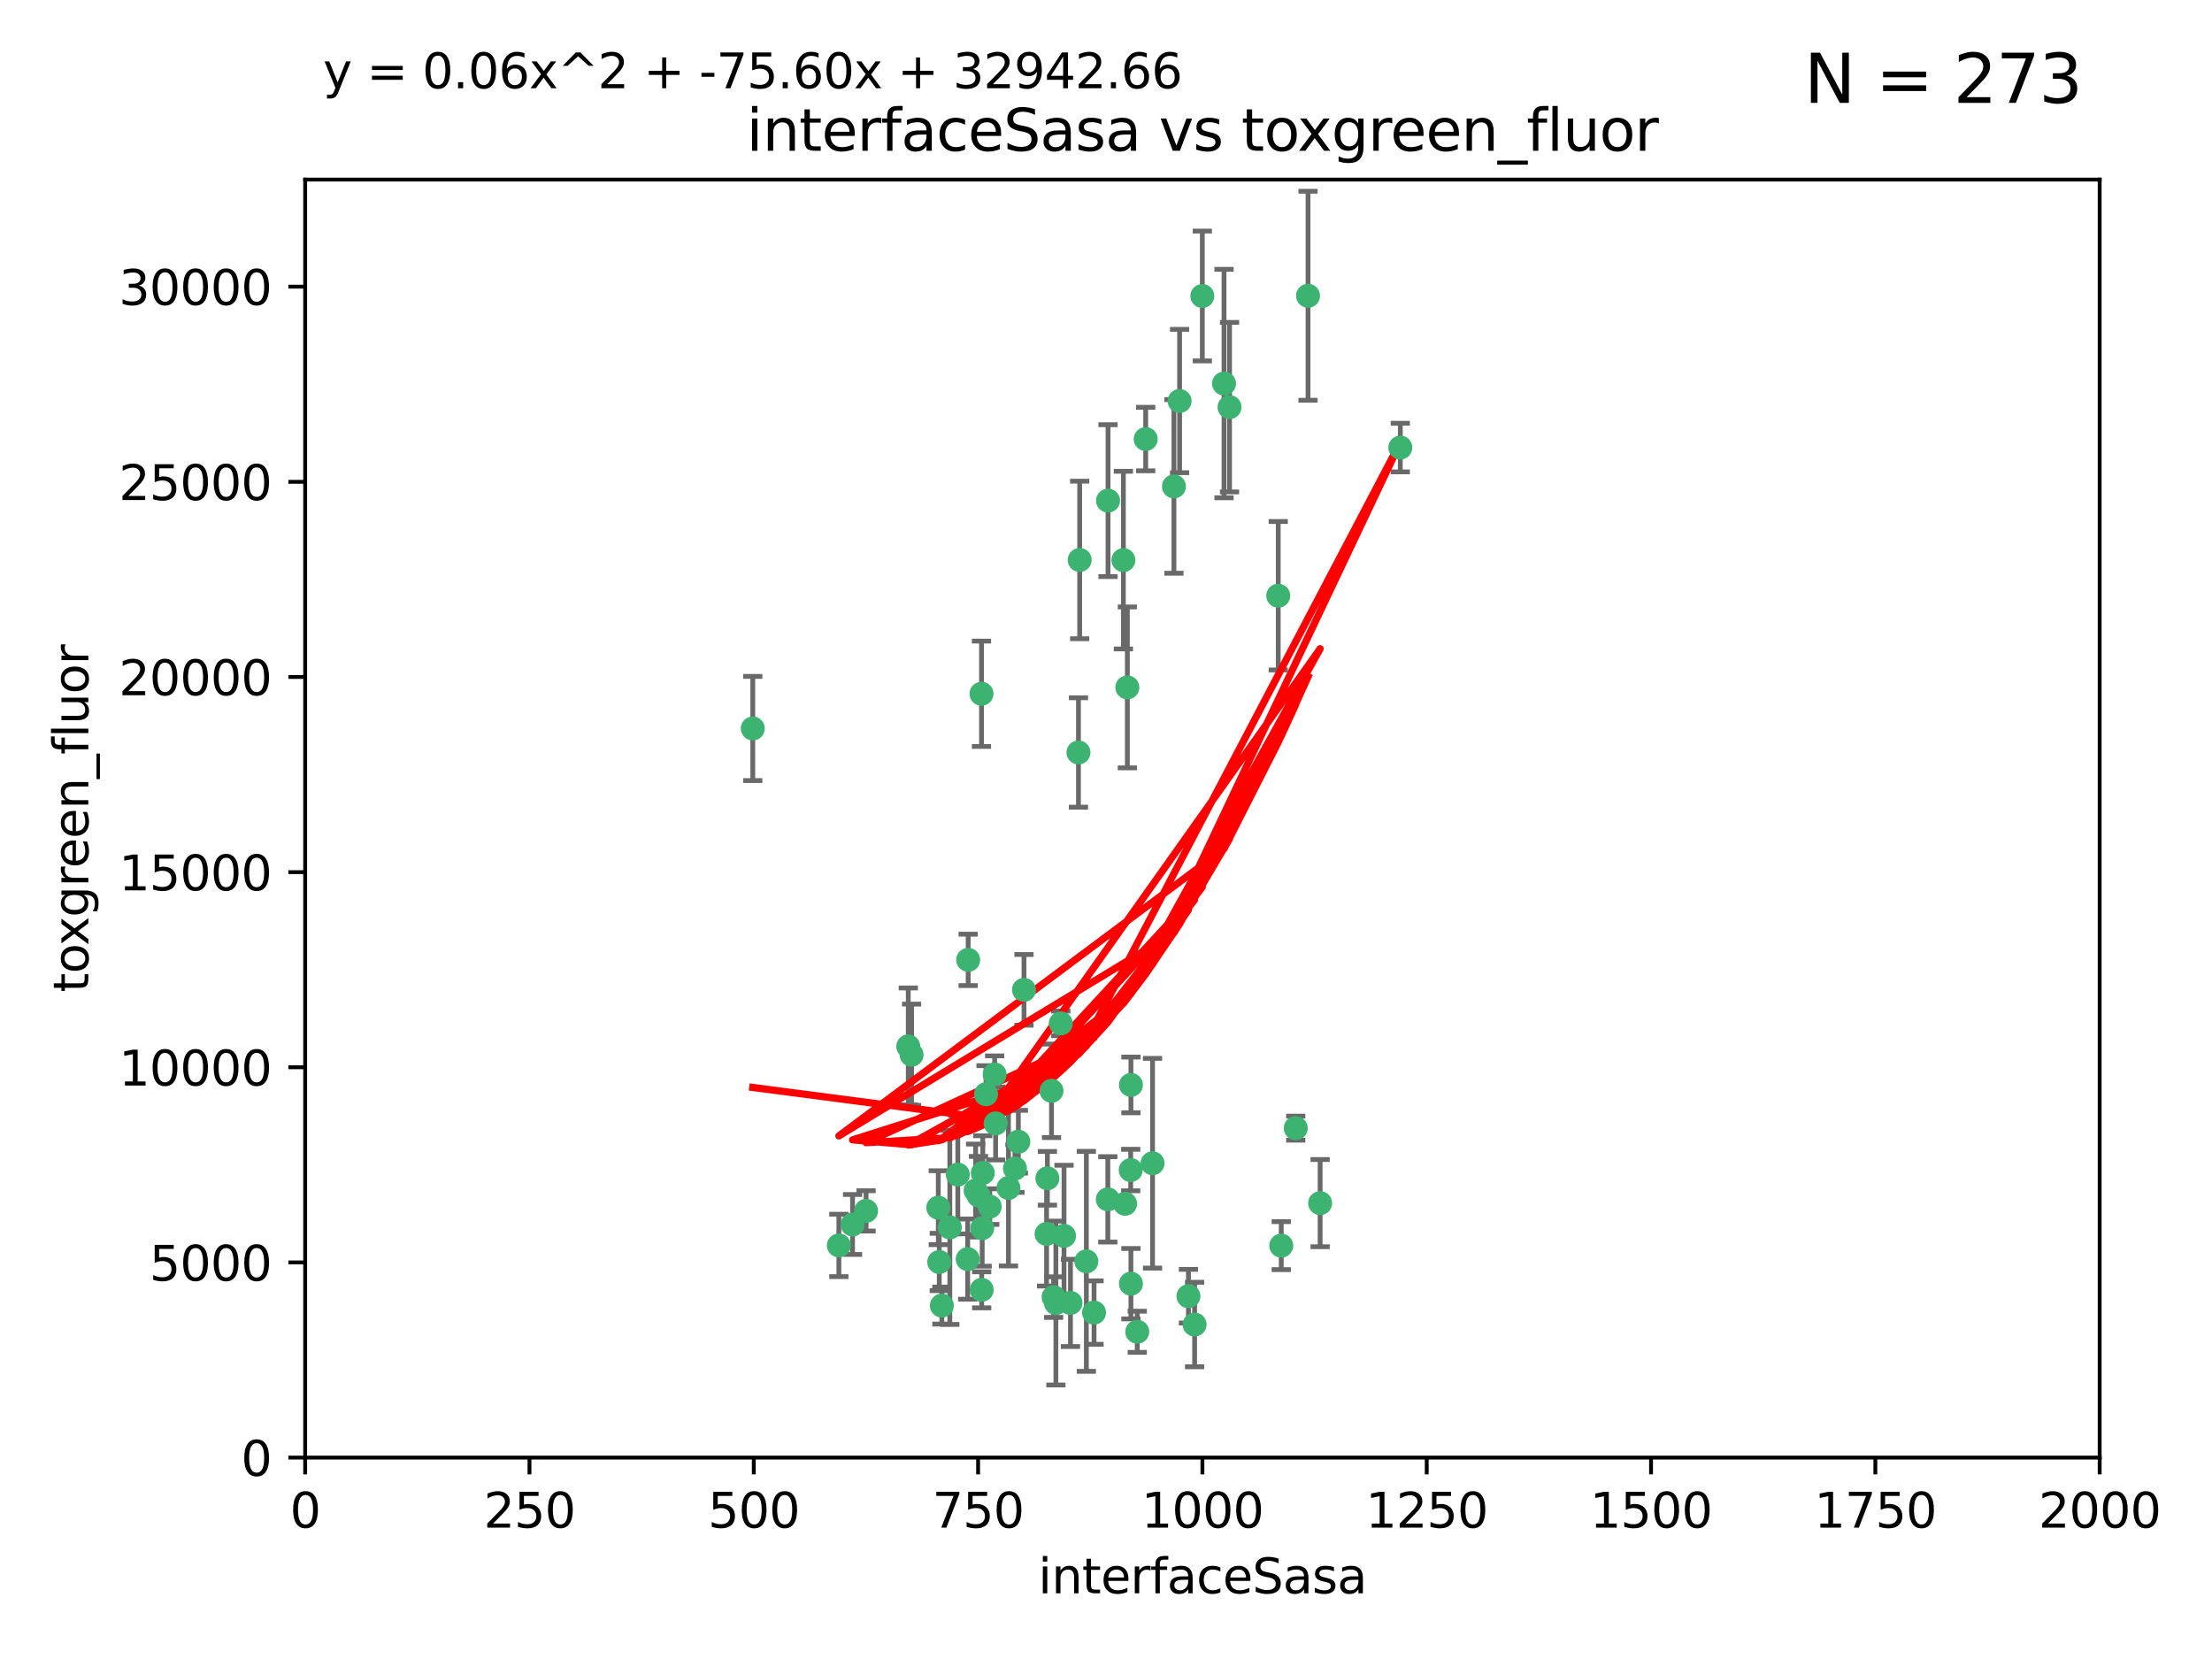 <?xml version="1.0" encoding="utf-8" standalone="no"?>
<!DOCTYPE svg PUBLIC "-//W3C//DTD SVG 1.1//EN"
  "http://www.w3.org/Graphics/SVG/1.1/DTD/svg11.dtd">
<svg xmlns:xlink="http://www.w3.org/1999/xlink" width="460.8pt" height="345.6pt" viewBox="0 0 460.8 345.6" xmlns="http://www.w3.org/2000/svg" version="1.1">
 <defs>
  <style type="text/css">*{stroke-linejoin: round; stroke-linecap: butt}</style>
 </defs>
 <g id="figure_1">
  <g id="patch_1">
   <path d="M 0 345.6 
L 460.8 345.6 
L 460.8 0 
L 0 0 
z
" style="fill: #ffffff"/>
  </g>
  <g id="axes_1">
   <g id="patch_2">
    <path d="M 63.571 303.64 
L 437.4 303.64 
L 437.4 37.411 
L 63.571 37.411 
z
" style="fill: #ffffff"/>
   </g>
   <g id="PathCollection_1">
    <defs>
     <path id="m2c09ac35f9" d="M 0 1.118 
C 0.297 1.118 0.581 1 0.791 0.791 
C 1 0.581 1.118 0.297 1.118 0 
C 1.118 -0.297 1 -0.581 0.791 -0.791 
C 0.581 -1 0.297 -1.118 0 -1.118 
C -0.297 -1.118 -0.581 -1 -0.791 -0.791 
C -1 -0.581 -1.118 -0.297 -1.118 0 
C -1.118 0.297 -1 0.581 -0.791 0.791 
C -0.581 1 -0.297 1.118 0 1.118 
z
" style="stroke: #3cb371"/>
    </defs>
    <g clip-path="url(#pc37c2cc3a7)">
     <use xlink:href="#m2c09ac35f9" x="272.484" y="61.614" style="fill: #3cb371; stroke: #3cb371"/>
     <use xlink:href="#m2c09ac35f9" x="266.28" y="124.1" style="fill: #3cb371; stroke: #3cb371"/>
     <use xlink:href="#m2c09ac35f9" x="254.987" y="79.9" style="fill: #3cb371; stroke: #3cb371"/>
     <use xlink:href="#m2c09ac35f9" x="174.75" y="259.442" style="fill: #3cb371; stroke: #3cb371"/>
     <use xlink:href="#m2c09ac35f9" x="244.553" y="101.33" style="fill: #3cb371; stroke: #3cb371"/>
     <use xlink:href="#m2c09ac35f9" x="256.134" y="84.817" style="fill: #3cb371; stroke: #3cb371"/>
     <use xlink:href="#m2c09ac35f9" x="234.02" y="116.682" style="fill: #3cb371; stroke: #3cb371"/>
     <use xlink:href="#m2c09ac35f9" x="238.669" y="91.463" style="fill: #3cb371; stroke: #3cb371"/>
     <use xlink:href="#m2c09ac35f9" x="245.731" y="83.54" style="fill: #3cb371; stroke: #3cb371"/>
     <use xlink:href="#m2c09ac35f9" x="266.908" y="259.488" style="fill: #3cb371; stroke: #3cb371"/>
     <use xlink:href="#m2c09ac35f9" x="269.927" y="235.012" style="fill: #3cb371; stroke: #3cb371"/>
     <use xlink:href="#m2c09ac35f9" x="240.095" y="242.324" style="fill: #3cb371; stroke: #3cb371"/>
     <use xlink:href="#m2c09ac35f9" x="291.711" y="93.237" style="fill: #3cb371; stroke: #3cb371"/>
     <use xlink:href="#m2c09ac35f9" x="224.916" y="116.65" style="fill: #3cb371; stroke: #3cb371"/>
     <use xlink:href="#m2c09ac35f9" x="250.465" y="61.664" style="fill: #3cb371; stroke: #3cb371"/>
     <use xlink:href="#m2c09ac35f9" x="204.462" y="144.527" style="fill: #3cb371; stroke: #3cb371"/>
     <use xlink:href="#m2c09ac35f9" x="201.688" y="199.958" style="fill: #3cb371; stroke: #3cb371"/>
     <use xlink:href="#m2c09ac35f9" x="204.731" y="244.349" style="fill: #3cb371; stroke: #3cb371"/>
     <use xlink:href="#m2c09ac35f9" x="230.822" y="104.293" style="fill: #3cb371; stroke: #3cb371"/>
     <use xlink:href="#m2c09ac35f9" x="224.662" y="156.754" style="fill: #3cb371; stroke: #3cb371"/>
     <use xlink:href="#m2c09ac35f9" x="204.503" y="268.694" style="fill: #3cb371; stroke: #3cb371"/>
     <use xlink:href="#m2c09ac35f9" x="275.007" y="250.635" style="fill: #3cb371; stroke: #3cb371"/>
     <use xlink:href="#m2c09ac35f9" x="234.375" y="250.767" style="fill: #3cb371; stroke: #3cb371"/>
     <use xlink:href="#m2c09ac35f9" x="221.654" y="257.451" style="fill: #3cb371; stroke: #3cb371"/>
     <use xlink:href="#m2c09ac35f9" x="212.14" y="237.838" style="fill: #3cb371; stroke: #3cb371"/>
     <use xlink:href="#m2c09ac35f9" x="195.666" y="262.896" style="fill: #3cb371; stroke: #3cb371"/>
     <use xlink:href="#m2c09ac35f9" x="235.596" y="226.007" style="fill: #3cb371; stroke: #3cb371"/>
     <use xlink:href="#m2c09ac35f9" x="247.573" y="270.018" style="fill: #3cb371; stroke: #3cb371"/>
     <use xlink:href="#m2c09ac35f9" x="230.779" y="249.848" style="fill: #3cb371; stroke: #3cb371"/>
     <use xlink:href="#m2c09ac35f9" x="210.08" y="247.472" style="fill: #3cb371; stroke: #3cb371"/>
     <use xlink:href="#m2c09ac35f9" x="235.59" y="267.417" style="fill: #3cb371; stroke: #3cb371"/>
     <use xlink:href="#m2c09ac35f9" x="201.587" y="262.293" style="fill: #3cb371; stroke: #3cb371"/>
     <use xlink:href="#m2c09ac35f9" x="236.912" y="277.431" style="fill: #3cb371; stroke: #3cb371"/>
     <use xlink:href="#m2c09ac35f9" x="203.841" y="249.032" style="fill: #3cb371; stroke: #3cb371"/>
     <use xlink:href="#m2c09ac35f9" x="219.488" y="270.21" style="fill: #3cb371; stroke: #3cb371"/>
     <use xlink:href="#m2c09ac35f9" x="196.206" y="271.976" style="fill: #3cb371; stroke: #3cb371"/>
     <use xlink:href="#m2c09ac35f9" x="189.211" y="217.987" style="fill: #3cb371; stroke: #3cb371"/>
     <use xlink:href="#m2c09ac35f9" x="226.308" y="262.761" style="fill: #3cb371; stroke: #3cb371"/>
     <use xlink:href="#m2c09ac35f9" x="203.241" y="248.016" style="fill: #3cb371; stroke: #3cb371"/>
     <use xlink:href="#m2c09ac35f9" x="219.05" y="227.238" style="fill: #3cb371; stroke: #3cb371"/>
     <use xlink:href="#m2c09ac35f9" x="195.462" y="251.584" style="fill: #3cb371; stroke: #3cb371"/>
     <use xlink:href="#m2c09ac35f9" x="206.181" y="251.36" style="fill: #3cb371; stroke: #3cb371"/>
     <use xlink:href="#m2c09ac35f9" x="248.859" y="275.924" style="fill: #3cb371; stroke: #3cb371"/>
     <use xlink:href="#m2c09ac35f9" x="220.981" y="213.19" style="fill: #3cb371; stroke: #3cb371"/>
     <use xlink:href="#m2c09ac35f9" x="213.318" y="206.203" style="fill: #3cb371; stroke: #3cb371"/>
     <use xlink:href="#m2c09ac35f9" x="204.611" y="255.847" style="fill: #3cb371; stroke: #3cb371"/>
     <use xlink:href="#m2c09ac35f9" x="218.192" y="245.459" style="fill: #3cb371; stroke: #3cb371"/>
     <use xlink:href="#m2c09ac35f9" x="219.963" y="271.445" style="fill: #3cb371; stroke: #3cb371"/>
     <use xlink:href="#m2c09ac35f9" x="177.602" y="255.08" style="fill: #3cb371; stroke: #3cb371"/>
     <use xlink:href="#m2c09ac35f9" x="189.899" y="219.726" style="fill: #3cb371; stroke: #3cb371"/>
     <use xlink:href="#m2c09ac35f9" x="227.91" y="273.433" style="fill: #3cb371; stroke: #3cb371"/>
     <use xlink:href="#m2c09ac35f9" x="180.421" y="252.249" style="fill: #3cb371; stroke: #3cb371"/>
     <use xlink:href="#m2c09ac35f9" x="197.864" y="255.69" style="fill: #3cb371; stroke: #3cb371"/>
     <use xlink:href="#m2c09ac35f9" x="205.407" y="227.947" style="fill: #3cb371; stroke: #3cb371"/>
     <use xlink:href="#m2c09ac35f9" x="234.846" y="143.2" style="fill: #3cb371; stroke: #3cb371"/>
     <use xlink:href="#m2c09ac35f9" x="223" y="271.416" style="fill: #3cb371; stroke: #3cb371"/>
     <use xlink:href="#m2c09ac35f9" x="218.019" y="257.051" style="fill: #3cb371; stroke: #3cb371"/>
     <use xlink:href="#m2c09ac35f9" x="211.432" y="243.416" style="fill: #3cb371; stroke: #3cb371"/>
     <use xlink:href="#m2c09ac35f9" x="199.529" y="244.691" style="fill: #3cb371; stroke: #3cb371"/>
     <use xlink:href="#m2c09ac35f9" x="235.549" y="243.742" style="fill: #3cb371; stroke: #3cb371"/>
     <use xlink:href="#m2c09ac35f9" x="207.406" y="234.031" style="fill: #3cb371; stroke: #3cb371"/>
     <use xlink:href="#m2c09ac35f9" x="207.202" y="223.827" style="fill: #3cb371; stroke: #3cb371"/>
     <use xlink:href="#m2c09ac35f9" x="156.817" y="151.755" style="fill: #3cb371; stroke: #3cb371"/>
    </g>
   </g>
   <g id="matplotlib.axis_1">
    <g id="xtick_1">
     <g id="line2d_1">
      <defs>
       <path id="mf0514752f0" d="M 0 0 
L 0 3.5 
" style="stroke: #000000; stroke-width: 0.8"/>
      </defs>
      <g>
       <use xlink:href="#mf0514752f0" x="63.571" y="303.64" style="stroke: #000000; stroke-width: 0.8"/>
      </g>
     </g>
     <g id="text_1">
      <!-- 0 -->
      <g transform="translate(60.39 318.238)scale(0.1 -0.1)">
       <defs>
        <path id="DejaVuSans-30" d="M 2034 4250 
Q 1547 4250 1301 3770 
Q 1056 3291 1056 2328 
Q 1056 1369 1301 889 
Q 1547 409 2034 409 
Q 2525 409 2770 889 
Q 3016 1369 3016 2328 
Q 3016 3291 2770 3770 
Q 2525 4250 2034 4250 
z
M 2034 4750 
Q 2819 4750 3233 4129 
Q 3647 3509 3647 2328 
Q 3647 1150 3233 529 
Q 2819 -91 2034 -91 
Q 1250 -91 836 529 
Q 422 1150 422 2328 
Q 422 3509 836 4129 
Q 1250 4750 2034 4750 
z
" transform="scale(0.016)"/>
       </defs>
       <use xlink:href="#DejaVuSans-30"/>
      </g>
     </g>
    </g>
    <g id="xtick_2">
     <g id="line2d_2">
      <g>
       <use xlink:href="#mf0514752f0" x="110.3" y="303.64" style="stroke: #000000; stroke-width: 0.8"/>
      </g>
     </g>
     <g id="text_2">
      <!-- 250 -->
      <g transform="translate(100.756 318.238)scale(0.1 -0.1)">
       <defs>
        <path id="DejaVuSans-32" d="M 1228 531 
L 3431 531 
L 3431 0 
L 469 0 
L 469 531 
Q 828 903 1448 1529 
Q 2069 2156 2228 2338 
Q 2531 2678 2651 2914 
Q 2772 3150 2772 3378 
Q 2772 3750 2511 3984 
Q 2250 4219 1831 4219 
Q 1534 4219 1204 4116 
Q 875 4013 500 3803 
L 500 4441 
Q 881 4594 1212 4672 
Q 1544 4750 1819 4750 
Q 2544 4750 2975 4387 
Q 3406 4025 3406 3419 
Q 3406 3131 3298 2873 
Q 3191 2616 2906 2266 
Q 2828 2175 2409 1742 
Q 1991 1309 1228 531 
z
" transform="scale(0.016)"/>
        <path id="DejaVuSans-35" d="M 691 4666 
L 3169 4666 
L 3169 4134 
L 1269 4134 
L 1269 2991 
Q 1406 3038 1543 3061 
Q 1681 3084 1819 3084 
Q 2600 3084 3056 2656 
Q 3513 2228 3513 1497 
Q 3513 744 3044 326 
Q 2575 -91 1722 -91 
Q 1428 -91 1123 -41 
Q 819 9 494 109 
L 494 744 
Q 775 591 1075 516 
Q 1375 441 1709 441 
Q 2250 441 2565 725 
Q 2881 1009 2881 1497 
Q 2881 1984 2565 2268 
Q 2250 2553 1709 2553 
Q 1456 2553 1204 2497 
Q 953 2441 691 2322 
L 691 4666 
z
" transform="scale(0.016)"/>
       </defs>
       <use xlink:href="#DejaVuSans-32"/>
       <use xlink:href="#DejaVuSans-35" x="63.623"/>
       <use xlink:href="#DejaVuSans-30" x="127.246"/>
      </g>
     </g>
    </g>
    <g id="xtick_3">
     <g id="line2d_3">
      <g>
       <use xlink:href="#mf0514752f0" x="157.028" y="303.64" style="stroke: #000000; stroke-width: 0.8"/>
      </g>
     </g>
     <g id="text_3">
      <!-- 500 -->
      <g transform="translate(147.485 318.238)scale(0.1 -0.1)">
       <use xlink:href="#DejaVuSans-35"/>
       <use xlink:href="#DejaVuSans-30" x="63.623"/>
       <use xlink:href="#DejaVuSans-30" x="127.246"/>
      </g>
     </g>
    </g>
    <g id="xtick_4">
     <g id="line2d_4">
      <g>
       <use xlink:href="#mf0514752f0" x="203.757" y="303.64" style="stroke: #000000; stroke-width: 0.8"/>
      </g>
     </g>
     <g id="text_4">
      <!-- 750 -->
      <g transform="translate(194.213 318.238)scale(0.1 -0.1)">
       <defs>
        <path id="DejaVuSans-37" d="M 525 4666 
L 3525 4666 
L 3525 4397 
L 1831 0 
L 1172 0 
L 2766 4134 
L 525 4134 
L 525 4666 
z
" transform="scale(0.016)"/>
       </defs>
       <use xlink:href="#DejaVuSans-37"/>
       <use xlink:href="#DejaVuSans-35" x="63.623"/>
       <use xlink:href="#DejaVuSans-30" x="127.246"/>
      </g>
     </g>
    </g>
    <g id="xtick_5">
     <g id="line2d_5">
      <g>
       <use xlink:href="#mf0514752f0" x="250.486" y="303.64" style="stroke: #000000; stroke-width: 0.8"/>
      </g>
     </g>
     <g id="text_5">
      <!-- 1000 -->
      <g transform="translate(237.761 318.238)scale(0.1 -0.1)">
       <defs>
        <path id="DejaVuSans-31" d="M 794 531 
L 1825 531 
L 1825 4091 
L 703 3866 
L 703 4441 
L 1819 4666 
L 2450 4666 
L 2450 531 
L 3481 531 
L 3481 0 
L 794 0 
L 794 531 
z
" transform="scale(0.016)"/>
       </defs>
       <use xlink:href="#DejaVuSans-31"/>
       <use xlink:href="#DejaVuSans-30" x="63.623"/>
       <use xlink:href="#DejaVuSans-30" x="127.246"/>
       <use xlink:href="#DejaVuSans-30" x="190.869"/>
      </g>
     </g>
    </g>
    <g id="xtick_6">
     <g id="line2d_6">
      <g>
       <use xlink:href="#mf0514752f0" x="297.214" y="303.64" style="stroke: #000000; stroke-width: 0.8"/>
      </g>
     </g>
     <g id="text_6">
      <!-- 1250 -->
      <g transform="translate(284.489 318.238)scale(0.1 -0.1)">
       <use xlink:href="#DejaVuSans-31"/>
       <use xlink:href="#DejaVuSans-32" x="63.623"/>
       <use xlink:href="#DejaVuSans-35" x="127.246"/>
       <use xlink:href="#DejaVuSans-30" x="190.869"/>
      </g>
     </g>
    </g>
    <g id="xtick_7">
     <g id="line2d_7">
      <g>
       <use xlink:href="#mf0514752f0" x="343.943" y="303.64" style="stroke: #000000; stroke-width: 0.8"/>
      </g>
     </g>
     <g id="text_7">
      <!-- 1500 -->
      <g transform="translate(331.218 318.238)scale(0.1 -0.1)">
       <use xlink:href="#DejaVuSans-31"/>
       <use xlink:href="#DejaVuSans-35" x="63.623"/>
       <use xlink:href="#DejaVuSans-30" x="127.246"/>
       <use xlink:href="#DejaVuSans-30" x="190.869"/>
      </g>
     </g>
    </g>
    <g id="xtick_8">
     <g id="line2d_8">
      <g>
       <use xlink:href="#mf0514752f0" x="390.671" y="303.64" style="stroke: #000000; stroke-width: 0.8"/>
      </g>
     </g>
     <g id="text_8">
      <!-- 1750 -->
      <g transform="translate(377.946 318.238)scale(0.1 -0.1)">
       <use xlink:href="#DejaVuSans-31"/>
       <use xlink:href="#DejaVuSans-37" x="63.623"/>
       <use xlink:href="#DejaVuSans-35" x="127.246"/>
       <use xlink:href="#DejaVuSans-30" x="190.869"/>
      </g>
     </g>
    </g>
    <g id="xtick_9">
     <g id="line2d_9">
      <g>
       <use xlink:href="#mf0514752f0" x="437.4" y="303.64" style="stroke: #000000; stroke-width: 0.8"/>
      </g>
     </g>
     <g id="text_9">
      <!-- 2000 -->
      <g transform="translate(424.675 318.238)scale(0.1 -0.1)">
       <use xlink:href="#DejaVuSans-32"/>
       <use xlink:href="#DejaVuSans-30" x="63.623"/>
       <use xlink:href="#DejaVuSans-30" x="127.246"/>
       <use xlink:href="#DejaVuSans-30" x="190.869"/>
      </g>
     </g>
    </g>
    <g id="text_10">
     <!-- interfaceSasa -->
     <g transform="translate(216.279 331.917)scale(0.1 -0.1)">
      <defs>
       <path id="DejaVuSans-69" d="M 603 3500 
L 1178 3500 
L 1178 0 
L 603 0 
L 603 3500 
z
M 603 4863 
L 1178 4863 
L 1178 4134 
L 603 4134 
L 603 4863 
z
" transform="scale(0.016)"/>
       <path id="DejaVuSans-6e" d="M 3513 2113 
L 3513 0 
L 2938 0 
L 2938 2094 
Q 2938 2591 2744 2837 
Q 2550 3084 2163 3084 
Q 1697 3084 1428 2787 
Q 1159 2491 1159 1978 
L 1159 0 
L 581 0 
L 581 3500 
L 1159 3500 
L 1159 2956 
Q 1366 3272 1645 3428 
Q 1925 3584 2291 3584 
Q 2894 3584 3203 3211 
Q 3513 2838 3513 2113 
z
" transform="scale(0.016)"/>
       <path id="DejaVuSans-74" d="M 1172 4494 
L 1172 3500 
L 2356 3500 
L 2356 3053 
L 1172 3053 
L 1172 1153 
Q 1172 725 1289 603 
Q 1406 481 1766 481 
L 2356 481 
L 2356 0 
L 1766 0 
Q 1100 0 847 248 
Q 594 497 594 1153 
L 594 3053 
L 172 3053 
L 172 3500 
L 594 3500 
L 594 4494 
L 1172 4494 
z
" transform="scale(0.016)"/>
       <path id="DejaVuSans-65" d="M 3597 1894 
L 3597 1613 
L 953 1613 
Q 991 1019 1311 708 
Q 1631 397 2203 397 
Q 2534 397 2845 478 
Q 3156 559 3463 722 
L 3463 178 
Q 3153 47 2828 -22 
Q 2503 -91 2169 -91 
Q 1331 -91 842 396 
Q 353 884 353 1716 
Q 353 2575 817 3079 
Q 1281 3584 2069 3584 
Q 2775 3584 3186 3129 
Q 3597 2675 3597 1894 
z
M 3022 2063 
Q 3016 2534 2758 2815 
Q 2500 3097 2075 3097 
Q 1594 3097 1305 2825 
Q 1016 2553 972 2059 
L 3022 2063 
z
" transform="scale(0.016)"/>
       <path id="DejaVuSans-72" d="M 2631 2963 
Q 2534 3019 2420 3045 
Q 2306 3072 2169 3072 
Q 1681 3072 1420 2755 
Q 1159 2438 1159 1844 
L 1159 0 
L 581 0 
L 581 3500 
L 1159 3500 
L 1159 2956 
Q 1341 3275 1631 3429 
Q 1922 3584 2338 3584 
Q 2397 3584 2469 3576 
Q 2541 3569 2628 3553 
L 2631 2963 
z
" transform="scale(0.016)"/>
       <path id="DejaVuSans-66" d="M 2375 4863 
L 2375 4384 
L 1825 4384 
Q 1516 4384 1395 4259 
Q 1275 4134 1275 3809 
L 1275 3500 
L 2222 3500 
L 2222 3053 
L 1275 3053 
L 1275 0 
L 697 0 
L 697 3053 
L 147 3053 
L 147 3500 
L 697 3500 
L 697 3744 
Q 697 4328 969 4595 
Q 1241 4863 1831 4863 
L 2375 4863 
z
" transform="scale(0.016)"/>
       <path id="DejaVuSans-61" d="M 2194 1759 
Q 1497 1759 1228 1600 
Q 959 1441 959 1056 
Q 959 750 1161 570 
Q 1363 391 1709 391 
Q 2188 391 2477 730 
Q 2766 1069 2766 1631 
L 2766 1759 
L 2194 1759 
z
M 3341 1997 
L 3341 0 
L 2766 0 
L 2766 531 
Q 2569 213 2275 61 
Q 1981 -91 1556 -91 
Q 1019 -91 701 211 
Q 384 513 384 1019 
Q 384 1609 779 1909 
Q 1175 2209 1959 2209 
L 2766 2209 
L 2766 2266 
Q 2766 2663 2505 2880 
Q 2244 3097 1772 3097 
Q 1472 3097 1187 3025 
Q 903 2953 641 2809 
L 641 3341 
Q 956 3463 1253 3523 
Q 1550 3584 1831 3584 
Q 2591 3584 2966 3190 
Q 3341 2797 3341 1997 
z
" transform="scale(0.016)"/>
       <path id="DejaVuSans-63" d="M 3122 3366 
L 3122 2828 
Q 2878 2963 2633 3030 
Q 2388 3097 2138 3097 
Q 1578 3097 1268 2742 
Q 959 2388 959 1747 
Q 959 1106 1268 751 
Q 1578 397 2138 397 
Q 2388 397 2633 464 
Q 2878 531 3122 666 
L 3122 134 
Q 2881 22 2623 -34 
Q 2366 -91 2075 -91 
Q 1284 -91 818 406 
Q 353 903 353 1747 
Q 353 2603 823 3093 
Q 1294 3584 2113 3584 
Q 2378 3584 2631 3529 
Q 2884 3475 3122 3366 
z
" transform="scale(0.016)"/>
       <path id="DejaVuSans-53" d="M 3425 4513 
L 3425 3897 
Q 3066 4069 2747 4153 
Q 2428 4238 2131 4238 
Q 1616 4238 1336 4038 
Q 1056 3838 1056 3469 
Q 1056 3159 1242 3001 
Q 1428 2844 1947 2747 
L 2328 2669 
Q 3034 2534 3370 2195 
Q 3706 1856 3706 1288 
Q 3706 609 3251 259 
Q 2797 -91 1919 -91 
Q 1588 -91 1214 -16 
Q 841 59 441 206 
L 441 856 
Q 825 641 1194 531 
Q 1563 422 1919 422 
Q 2459 422 2753 634 
Q 3047 847 3047 1241 
Q 3047 1584 2836 1778 
Q 2625 1972 2144 2069 
L 1759 2144 
Q 1053 2284 737 2584 
Q 422 2884 422 3419 
Q 422 4038 858 4394 
Q 1294 4750 2059 4750 
Q 2388 4750 2728 4690 
Q 3069 4631 3425 4513 
z
" transform="scale(0.016)"/>
       <path id="DejaVuSans-73" d="M 2834 3397 
L 2834 2853 
Q 2591 2978 2328 3040 
Q 2066 3103 1784 3103 
Q 1356 3103 1142 2972 
Q 928 2841 928 2578 
Q 928 2378 1081 2264 
Q 1234 2150 1697 2047 
L 1894 2003 
Q 2506 1872 2764 1633 
Q 3022 1394 3022 966 
Q 3022 478 2636 193 
Q 2250 -91 1575 -91 
Q 1294 -91 989 -36 
Q 684 19 347 128 
L 347 722 
Q 666 556 975 473 
Q 1284 391 1588 391 
Q 1994 391 2212 530 
Q 2431 669 2431 922 
Q 2431 1156 2273 1281 
Q 2116 1406 1581 1522 
L 1381 1569 
Q 847 1681 609 1914 
Q 372 2147 372 2553 
Q 372 3047 722 3315 
Q 1072 3584 1716 3584 
Q 2034 3584 2315 3537 
Q 2597 3491 2834 3397 
z
" transform="scale(0.016)"/>
      </defs>
      <use xlink:href="#DejaVuSans-69"/>
      <use xlink:href="#DejaVuSans-6e" x="27.783"/>
      <use xlink:href="#DejaVuSans-74" x="91.162"/>
      <use xlink:href="#DejaVuSans-65" x="130.371"/>
      <use xlink:href="#DejaVuSans-72" x="191.895"/>
      <use xlink:href="#DejaVuSans-66" x="233.008"/>
      <use xlink:href="#DejaVuSans-61" x="268.213"/>
      <use xlink:href="#DejaVuSans-63" x="329.492"/>
      <use xlink:href="#DejaVuSans-65" x="384.473"/>
      <use xlink:href="#DejaVuSans-53" x="445.996"/>
      <use xlink:href="#DejaVuSans-61" x="509.473"/>
      <use xlink:href="#DejaVuSans-73" x="570.752"/>
      <use xlink:href="#DejaVuSans-61" x="622.852"/>
     </g>
    </g>
   </g>
   <g id="matplotlib.axis_2">
    <g id="ytick_1">
     <g id="line2d_10">
      <defs>
       <path id="m4f129470d5" d="M 0 0 
L -3.5 0 
" style="stroke: #000000; stroke-width: 0.8"/>
      </defs>
      <g>
       <use xlink:href="#m4f129470d5" x="63.571" y="303.64" style="stroke: #000000; stroke-width: 0.8"/>
      </g>
     </g>
     <g id="text_11">
      <!-- 0 -->
      <g transform="translate(50.209 307.439)scale(0.1 -0.1)">
       <use xlink:href="#DejaVuSans-30"/>
      </g>
     </g>
    </g>
    <g id="ytick_2">
     <g id="line2d_11">
      <g>
       <use xlink:href="#m4f129470d5" x="63.571" y="262.986" style="stroke: #000000; stroke-width: 0.8"/>
      </g>
     </g>
     <g id="text_12">
      <!-- 5000 -->
      <g transform="translate(31.121 266.786)scale(0.1 -0.1)">
       <use xlink:href="#DejaVuSans-35"/>
       <use xlink:href="#DejaVuSans-30" x="63.623"/>
       <use xlink:href="#DejaVuSans-30" x="127.246"/>
       <use xlink:href="#DejaVuSans-30" x="190.869"/>
      </g>
     </g>
    </g>
    <g id="ytick_3">
     <g id="line2d_12">
      <g>
       <use xlink:href="#m4f129470d5" x="63.571" y="222.333" style="stroke: #000000; stroke-width: 0.8"/>
      </g>
     </g>
     <g id="text_13">
      <!-- 10000 -->
      <g transform="translate(24.759 226.132)scale(0.1 -0.1)">
       <use xlink:href="#DejaVuSans-31"/>
       <use xlink:href="#DejaVuSans-30" x="63.623"/>
       <use xlink:href="#DejaVuSans-30" x="127.246"/>
       <use xlink:href="#DejaVuSans-30" x="190.869"/>
       <use xlink:href="#DejaVuSans-30" x="254.492"/>
      </g>
     </g>
    </g>
    <g id="ytick_4">
     <g id="line2d_13">
      <g>
       <use xlink:href="#m4f129470d5" x="63.571" y="181.679" style="stroke: #000000; stroke-width: 0.8"/>
      </g>
     </g>
     <g id="text_14">
      <!-- 15000 -->
      <g transform="translate(24.759 185.478)scale(0.1 -0.1)">
       <use xlink:href="#DejaVuSans-31"/>
       <use xlink:href="#DejaVuSans-35" x="63.623"/>
       <use xlink:href="#DejaVuSans-30" x="127.246"/>
       <use xlink:href="#DejaVuSans-30" x="190.869"/>
       <use xlink:href="#DejaVuSans-30" x="254.492"/>
      </g>
     </g>
    </g>
    <g id="ytick_5">
     <g id="line2d_14">
      <g>
       <use xlink:href="#m4f129470d5" x="63.571" y="141.026" style="stroke: #000000; stroke-width: 0.8"/>
      </g>
     </g>
     <g id="text_15">
      <!-- 20000 -->
      <g transform="translate(24.759 144.825)scale(0.1 -0.1)">
       <use xlink:href="#DejaVuSans-32"/>
       <use xlink:href="#DejaVuSans-30" x="63.623"/>
       <use xlink:href="#DejaVuSans-30" x="127.246"/>
       <use xlink:href="#DejaVuSans-30" x="190.869"/>
       <use xlink:href="#DejaVuSans-30" x="254.492"/>
      </g>
     </g>
    </g>
    <g id="ytick_6">
     <g id="line2d_15">
      <g>
       <use xlink:href="#m4f129470d5" x="63.571" y="100.372" style="stroke: #000000; stroke-width: 0.8"/>
      </g>
     </g>
     <g id="text_16">
      <!-- 25000 -->
      <g transform="translate(24.759 104.171)scale(0.1 -0.1)">
       <use xlink:href="#DejaVuSans-32"/>
       <use xlink:href="#DejaVuSans-35" x="63.623"/>
       <use xlink:href="#DejaVuSans-30" x="127.246"/>
       <use xlink:href="#DejaVuSans-30" x="190.869"/>
       <use xlink:href="#DejaVuSans-30" x="254.492"/>
      </g>
     </g>
    </g>
    <g id="ytick_7">
     <g id="line2d_16">
      <g>
       <use xlink:href="#m4f129470d5" x="63.571" y="59.718" style="stroke: #000000; stroke-width: 0.8"/>
      </g>
     </g>
     <g id="text_17">
      <!-- 30000 -->
      <g transform="translate(24.759 63.518)scale(0.1 -0.1)">
       <defs>
        <path id="DejaVuSans-33" d="M 2597 2516 
Q 3050 2419 3304 2112 
Q 3559 1806 3559 1356 
Q 3559 666 3084 287 
Q 2609 -91 1734 -91 
Q 1441 -91 1130 -33 
Q 819 25 488 141 
L 488 750 
Q 750 597 1062 519 
Q 1375 441 1716 441 
Q 2309 441 2620 675 
Q 2931 909 2931 1356 
Q 2931 1769 2642 2001 
Q 2353 2234 1838 2234 
L 1294 2234 
L 1294 2753 
L 1863 2753 
Q 2328 2753 2575 2939 
Q 2822 3125 2822 3475 
Q 2822 3834 2567 4026 
Q 2313 4219 1838 4219 
Q 1578 4219 1281 4162 
Q 984 4106 628 3988 
L 628 4550 
Q 988 4650 1302 4700 
Q 1616 4750 1894 4750 
Q 2613 4750 3031 4423 
Q 3450 4097 3450 3541 
Q 3450 3153 3228 2886 
Q 3006 2619 2597 2516 
z
" transform="scale(0.016)"/>
       </defs>
       <use xlink:href="#DejaVuSans-33"/>
       <use xlink:href="#DejaVuSans-30" x="63.623"/>
       <use xlink:href="#DejaVuSans-30" x="127.246"/>
       <use xlink:href="#DejaVuSans-30" x="190.869"/>
       <use xlink:href="#DejaVuSans-30" x="254.492"/>
      </g>
     </g>
    </g>
    <g id="text_18">
     <!-- toxgreen_fluor -->
     <g transform="translate(18.401 206.72)rotate(-90)scale(0.1 -0.1)">
      <defs>
       <path id="DejaVuSans-6f" d="M 1959 3097 
Q 1497 3097 1228 2736 
Q 959 2375 959 1747 
Q 959 1119 1226 758 
Q 1494 397 1959 397 
Q 2419 397 2687 759 
Q 2956 1122 2956 1747 
Q 2956 2369 2687 2733 
Q 2419 3097 1959 3097 
z
M 1959 3584 
Q 2709 3584 3137 3096 
Q 3566 2609 3566 1747 
Q 3566 888 3137 398 
Q 2709 -91 1959 -91 
Q 1206 -91 779 398 
Q 353 888 353 1747 
Q 353 2609 779 3096 
Q 1206 3584 1959 3584 
z
" transform="scale(0.016)"/>
       <path id="DejaVuSans-78" d="M 3513 3500 
L 2247 1797 
L 3578 0 
L 2900 0 
L 1881 1375 
L 863 0 
L 184 0 
L 1544 1831 
L 300 3500 
L 978 3500 
L 1906 2253 
L 2834 3500 
L 3513 3500 
z
" transform="scale(0.016)"/>
       <path id="DejaVuSans-67" d="M 2906 1791 
Q 2906 2416 2648 2759 
Q 2391 3103 1925 3103 
Q 1463 3103 1205 2759 
Q 947 2416 947 1791 
Q 947 1169 1205 825 
Q 1463 481 1925 481 
Q 2391 481 2648 825 
Q 2906 1169 2906 1791 
z
M 3481 434 
Q 3481 -459 3084 -895 
Q 2688 -1331 1869 -1331 
Q 1566 -1331 1297 -1286 
Q 1028 -1241 775 -1147 
L 775 -588 
Q 1028 -725 1275 -790 
Q 1522 -856 1778 -856 
Q 2344 -856 2625 -561 
Q 2906 -266 2906 331 
L 2906 616 
Q 2728 306 2450 153 
Q 2172 0 1784 0 
Q 1141 0 747 490 
Q 353 981 353 1791 
Q 353 2603 747 3093 
Q 1141 3584 1784 3584 
Q 2172 3584 2450 3431 
Q 2728 3278 2906 2969 
L 2906 3500 
L 3481 3500 
L 3481 434 
z
" transform="scale(0.016)"/>
       <path id="DejaVuSans-5f" d="M 3263 -1063 
L 3263 -1509 
L -63 -1509 
L -63 -1063 
L 3263 -1063 
z
" transform="scale(0.016)"/>
       <path id="DejaVuSans-6c" d="M 603 4863 
L 1178 4863 
L 1178 0 
L 603 0 
L 603 4863 
z
" transform="scale(0.016)"/>
       <path id="DejaVuSans-75" d="M 544 1381 
L 544 3500 
L 1119 3500 
L 1119 1403 
Q 1119 906 1312 657 
Q 1506 409 1894 409 
Q 2359 409 2629 706 
Q 2900 1003 2900 1516 
L 2900 3500 
L 3475 3500 
L 3475 0 
L 2900 0 
L 2900 538 
Q 2691 219 2414 64 
Q 2138 -91 1772 -91 
Q 1169 -91 856 284 
Q 544 659 544 1381 
z
M 1991 3584 
L 1991 3584 
z
" transform="scale(0.016)"/>
      </defs>
      <use xlink:href="#DejaVuSans-74"/>
      <use xlink:href="#DejaVuSans-6f" x="39.209"/>
      <use xlink:href="#DejaVuSans-78" x="97.266"/>
      <use xlink:href="#DejaVuSans-67" x="156.445"/>
      <use xlink:href="#DejaVuSans-72" x="219.922"/>
      <use xlink:href="#DejaVuSans-65" x="258.785"/>
      <use xlink:href="#DejaVuSans-65" x="320.309"/>
      <use xlink:href="#DejaVuSans-6e" x="381.832"/>
      <use xlink:href="#DejaVuSans-5f" x="445.211"/>
      <use xlink:href="#DejaVuSans-66" x="495.211"/>
      <use xlink:href="#DejaVuSans-6c" x="530.416"/>
      <use xlink:href="#DejaVuSans-75" x="558.199"/>
      <use xlink:href="#DejaVuSans-6f" x="621.578"/>
      <use xlink:href="#DejaVuSans-72" x="682.76"/>
     </g>
    </g>
   </g>
   <g id="LineCollection_1">
    <path d="M 272.484 83.38 
L 272.484 39.848 
" clip-path="url(#pc37c2cc3a7)" style="fill: none; stroke: #696969"/>
    <path d="M 266.28 139.562 
L 266.28 108.638 
" clip-path="url(#pc37c2cc3a7)" style="fill: none; stroke: #696969"/>
    <path d="M 254.987 103.698 
L 254.987 56.102 
" clip-path="url(#pc37c2cc3a7)" style="fill: none; stroke: #696969"/>
    <path d="M 174.75 265.941 
L 174.75 252.944 
" clip-path="url(#pc37c2cc3a7)" style="fill: none; stroke: #696969"/>
    <path d="M 244.553 119.415 
L 244.553 83.245 
" clip-path="url(#pc37c2cc3a7)" style="fill: none; stroke: #696969"/>
    <path d="M 256.134 102.476 
L 256.134 67.157 
" clip-path="url(#pc37c2cc3a7)" style="fill: none; stroke: #696969"/>
    <path d="M 234.02 135.19 
L 234.02 98.175 
" clip-path="url(#pc37c2cc3a7)" style="fill: none; stroke: #696969"/>
    <path d="M 238.669 98.075 
L 238.669 84.85 
" clip-path="url(#pc37c2cc3a7)" style="fill: none; stroke: #696969"/>
    <path d="M 245.731 98.468 
L 245.731 68.613 
" clip-path="url(#pc37c2cc3a7)" style="fill: none; stroke: #696969"/>
    <path d="M 266.908 264.487 
L 266.908 254.489 
" clip-path="url(#pc37c2cc3a7)" style="fill: none; stroke: #696969"/>
    <path d="M 269.927 237.516 
L 269.927 232.507 
" clip-path="url(#pc37c2cc3a7)" style="fill: none; stroke: #696969"/>
    <path d="M 240.095 264.166 
L 240.095 220.481 
" clip-path="url(#pc37c2cc3a7)" style="fill: none; stroke: #696969"/>
    <path d="M 291.711 98.3 
L 291.711 88.175 
" clip-path="url(#pc37c2cc3a7)" style="fill: none; stroke: #696969"/>
    <path d="M 224.916 133.058 
L 224.916 100.243 
" clip-path="url(#pc37c2cc3a7)" style="fill: none; stroke: #696969"/>
    <path d="M 250.465 75.185 
L 250.465 48.142 
" clip-path="url(#pc37c2cc3a7)" style="fill: none; stroke: #696969"/>
    <path d="M 204.462 155.498 
L 204.462 133.556 
" clip-path="url(#pc37c2cc3a7)" style="fill: none; stroke: #696969"/>
    <path d="M 201.688 205.31 
L 201.688 194.605 
" clip-path="url(#pc37c2cc3a7)" style="fill: none; stroke: #696969"/>
    <path d="M 204.731 252.096 
L 204.731 236.603 
" clip-path="url(#pc37c2cc3a7)" style="fill: none; stroke: #696969"/>
    <path d="M 230.822 120.111 
L 230.822 88.475 
" clip-path="url(#pc37c2cc3a7)" style="fill: none; stroke: #696969"/>
    <path d="M 224.662 168.148 
L 224.662 145.359 
" clip-path="url(#pc37c2cc3a7)" style="fill: none; stroke: #696969"/>
    <path d="M 204.503 272.448 
L 204.503 264.94 
" clip-path="url(#pc37c2cc3a7)" style="fill: none; stroke: #696969"/>
    <path d="M 275.007 259.717 
L 275.007 241.553 
" clip-path="url(#pc37c2cc3a7)" style="fill: none; stroke: #696969"/>
    <path d="M 234.375 251.458 
L 234.375 250.077 
" clip-path="url(#pc37c2cc3a7)" style="fill: none; stroke: #696969"/>
    <path d="M 221.654 272.157 
L 221.654 242.746 
" clip-path="url(#pc37c2cc3a7)" style="fill: none; stroke: #696969"/>
    <path d="M 212.14 244.374 
L 212.14 231.301 
" clip-path="url(#pc37c2cc3a7)" style="fill: none; stroke: #696969"/>
    <path d="M 195.666 268.864 
L 195.666 256.927 
" clip-path="url(#pc37c2cc3a7)" style="fill: none; stroke: #696969"/>
    <path d="M 235.596 231.811 
L 235.596 220.203 
" clip-path="url(#pc37c2cc3a7)" style="fill: none; stroke: #696969"/>
    <path d="M 247.573 275.607 
L 247.573 264.429 
" clip-path="url(#pc37c2cc3a7)" style="fill: none; stroke: #696969"/>
    <path d="M 230.779 258.739 
L 230.779 240.957 
" clip-path="url(#pc37c2cc3a7)" style="fill: none; stroke: #696969"/>
    <path d="M 210.08 263.721 
L 210.08 231.224 
" clip-path="url(#pc37c2cc3a7)" style="fill: none; stroke: #696969"/>
    <path d="M 235.59 274.752 
L 235.59 260.081 
" clip-path="url(#pc37c2cc3a7)" style="fill: none; stroke: #696969"/>
    <path d="M 201.587 270.647 
L 201.587 253.939 
" clip-path="url(#pc37c2cc3a7)" style="fill: none; stroke: #696969"/>
    <path d="M 236.912 281.719 
L 236.912 273.143 
" clip-path="url(#pc37c2cc3a7)" style="fill: none; stroke: #696969"/>
    <path d="M 203.841 257.161 
L 203.841 240.903 
" clip-path="url(#pc37c2cc3a7)" style="fill: none; stroke: #696969"/>
    <path d="M 219.488 274.44 
L 219.488 265.981 
" clip-path="url(#pc37c2cc3a7)" style="fill: none; stroke: #696969"/>
    <path d="M 196.206 275.827 
L 196.206 268.125 
" clip-path="url(#pc37c2cc3a7)" style="fill: none; stroke: #696969"/>
    <path d="M 189.211 230.162 
L 189.211 205.812 
" clip-path="url(#pc37c2cc3a7)" style="fill: none; stroke: #696969"/>
    <path d="M 226.308 285.673 
L 226.308 239.849 
" clip-path="url(#pc37c2cc3a7)" style="fill: none; stroke: #696969"/>
    <path d="M 203.241 257.7 
L 203.241 238.331 
" clip-path="url(#pc37c2cc3a7)" style="fill: none; stroke: #696969"/>
    <path d="M 219.05 236.979 
L 219.05 217.496 
" clip-path="url(#pc37c2cc3a7)" style="fill: none; stroke: #696969"/>
    <path d="M 195.462 259.282 
L 195.462 243.886 
" clip-path="url(#pc37c2cc3a7)" style="fill: none; stroke: #696969"/>
    <path d="M 206.181 255.066 
L 206.181 247.654 
" clip-path="url(#pc37c2cc3a7)" style="fill: none; stroke: #696969"/>
    <path d="M 248.859 284.727 
L 248.859 267.12 
" clip-path="url(#pc37c2cc3a7)" style="fill: none; stroke: #696969"/>
    <path d="M 220.981 215.762 
L 220.981 210.618 
" clip-path="url(#pc37c2cc3a7)" style="fill: none; stroke: #696969"/>
    <path d="M 213.318 213.569 
L 213.318 198.836 
" clip-path="url(#pc37c2cc3a7)" style="fill: none; stroke: #696969"/>
    <path d="M 204.611 263.771 
L 204.611 247.923 
" clip-path="url(#pc37c2cc3a7)" style="fill: none; stroke: #696969"/>
    <path d="M 218.192 251.049 
L 218.192 239.868 
" clip-path="url(#pc37c2cc3a7)" style="fill: none; stroke: #696969"/>
    <path d="M 219.963 288.513 
L 219.963 254.376 
" clip-path="url(#pc37c2cc3a7)" style="fill: none; stroke: #696969"/>
    <path d="M 177.602 261.323 
L 177.602 248.837 
" clip-path="url(#pc37c2cc3a7)" style="fill: none; stroke: #696969"/>
    <path d="M 189.899 230.277 
L 189.899 209.176 
" clip-path="url(#pc37c2cc3a7)" style="fill: none; stroke: #696969"/>
    <path d="M 227.91 280.037 
L 227.91 266.828 
" clip-path="url(#pc37c2cc3a7)" style="fill: none; stroke: #696969"/>
    <path d="M 180.421 256.451 
L 180.421 248.048 
" clip-path="url(#pc37c2cc3a7)" style="fill: none; stroke: #696969"/>
    <path d="M 197.864 275.904 
L 197.864 235.477 
" clip-path="url(#pc37c2cc3a7)" style="fill: none; stroke: #696969"/>
    <path d="M 205.407 233.892 
L 205.407 222.002 
" clip-path="url(#pc37c2cc3a7)" style="fill: none; stroke: #696969"/>
    <path d="M 234.846 159.961 
L 234.846 126.439 
" clip-path="url(#pc37c2cc3a7)" style="fill: none; stroke: #696969"/>
    <path d="M 223 280.503 
L 223 262.329 
" clip-path="url(#pc37c2cc3a7)" style="fill: none; stroke: #696969"/>
    <path d="M 218.019 267.904 
L 218.019 246.198 
" clip-path="url(#pc37c2cc3a7)" style="fill: none; stroke: #696969"/>
    <path d="M 211.432 248.392 
L 211.432 238.44 
" clip-path="url(#pc37c2cc3a7)" style="fill: none; stroke: #696969"/>
    <path d="M 199.529 257.049 
L 199.529 232.333 
" clip-path="url(#pc37c2cc3a7)" style="fill: none; stroke: #696969"/>
    <path d="M 235.549 248.063 
L 235.549 239.42 
" clip-path="url(#pc37c2cc3a7)" style="fill: none; stroke: #696969"/>
    <path d="M 207.406 241.631 
L 207.406 226.431 
" clip-path="url(#pc37c2cc3a7)" style="fill: none; stroke: #696969"/>
    <path d="M 207.202 227.689 
L 207.202 219.964 
" clip-path="url(#pc37c2cc3a7)" style="fill: none; stroke: #696969"/>
    <path d="M 156.817 162.606 
L 156.817 140.905 
" clip-path="url(#pc37c2cc3a7)" style="fill: none; stroke: #696969"/>
   </g>
   <g id="line2d_17">
    <defs>
     <path id="m5064fcabe2" d="M 2 0 
L -2 -0 
" style="stroke: #696969"/>
    </defs>
    <g clip-path="url(#pc37c2cc3a7)">
     <use xlink:href="#m5064fcabe2" x="272.484" y="83.38" style="fill: #696969; stroke: #696969"/>
     <use xlink:href="#m5064fcabe2" x="266.28" y="139.562" style="fill: #696969; stroke: #696969"/>
     <use xlink:href="#m5064fcabe2" x="254.987" y="103.698" style="fill: #696969; stroke: #696969"/>
     <use xlink:href="#m5064fcabe2" x="174.75" y="265.941" style="fill: #696969; stroke: #696969"/>
     <use xlink:href="#m5064fcabe2" x="244.553" y="119.415" style="fill: #696969; stroke: #696969"/>
     <use xlink:href="#m5064fcabe2" x="256.134" y="102.476" style="fill: #696969; stroke: #696969"/>
     <use xlink:href="#m5064fcabe2" x="234.02" y="135.19" style="fill: #696969; stroke: #696969"/>
     <use xlink:href="#m5064fcabe2" x="238.669" y="98.075" style="fill: #696969; stroke: #696969"/>
     <use xlink:href="#m5064fcabe2" x="245.731" y="98.468" style="fill: #696969; stroke: #696969"/>
     <use xlink:href="#m5064fcabe2" x="266.908" y="264.487" style="fill: #696969; stroke: #696969"/>
     <use xlink:href="#m5064fcabe2" x="269.927" y="237.516" style="fill: #696969; stroke: #696969"/>
     <use xlink:href="#m5064fcabe2" x="240.095" y="264.166" style="fill: #696969; stroke: #696969"/>
     <use xlink:href="#m5064fcabe2" x="291.711" y="98.3" style="fill: #696969; stroke: #696969"/>
     <use xlink:href="#m5064fcabe2" x="224.916" y="133.058" style="fill: #696969; stroke: #696969"/>
     <use xlink:href="#m5064fcabe2" x="250.465" y="75.185" style="fill: #696969; stroke: #696969"/>
     <use xlink:href="#m5064fcabe2" x="204.462" y="155.498" style="fill: #696969; stroke: #696969"/>
     <use xlink:href="#m5064fcabe2" x="201.688" y="205.31" style="fill: #696969; stroke: #696969"/>
     <use xlink:href="#m5064fcabe2" x="204.731" y="252.096" style="fill: #696969; stroke: #696969"/>
     <use xlink:href="#m5064fcabe2" x="230.822" y="120.111" style="fill: #696969; stroke: #696969"/>
     <use xlink:href="#m5064fcabe2" x="224.662" y="168.148" style="fill: #696969; stroke: #696969"/>
     <use xlink:href="#m5064fcabe2" x="204.503" y="272.448" style="fill: #696969; stroke: #696969"/>
     <use xlink:href="#m5064fcabe2" x="275.007" y="259.717" style="fill: #696969; stroke: #696969"/>
     <use xlink:href="#m5064fcabe2" x="234.375" y="251.458" style="fill: #696969; stroke: #696969"/>
     <use xlink:href="#m5064fcabe2" x="221.654" y="272.157" style="fill: #696969; stroke: #696969"/>
     <use xlink:href="#m5064fcabe2" x="212.14" y="244.374" style="fill: #696969; stroke: #696969"/>
     <use xlink:href="#m5064fcabe2" x="195.666" y="268.864" style="fill: #696969; stroke: #696969"/>
     <use xlink:href="#m5064fcabe2" x="235.596" y="231.811" style="fill: #696969; stroke: #696969"/>
     <use xlink:href="#m5064fcabe2" x="247.573" y="275.607" style="fill: #696969; stroke: #696969"/>
     <use xlink:href="#m5064fcabe2" x="230.779" y="258.739" style="fill: #696969; stroke: #696969"/>
     <use xlink:href="#m5064fcabe2" x="210.08" y="263.721" style="fill: #696969; stroke: #696969"/>
     <use xlink:href="#m5064fcabe2" x="235.59" y="274.752" style="fill: #696969; stroke: #696969"/>
     <use xlink:href="#m5064fcabe2" x="201.587" y="270.647" style="fill: #696969; stroke: #696969"/>
     <use xlink:href="#m5064fcabe2" x="236.912" y="281.719" style="fill: #696969; stroke: #696969"/>
     <use xlink:href="#m5064fcabe2" x="203.841" y="257.161" style="fill: #696969; stroke: #696969"/>
     <use xlink:href="#m5064fcabe2" x="219.488" y="274.44" style="fill: #696969; stroke: #696969"/>
     <use xlink:href="#m5064fcabe2" x="196.206" y="275.827" style="fill: #696969; stroke: #696969"/>
     <use xlink:href="#m5064fcabe2" x="189.211" y="230.162" style="fill: #696969; stroke: #696969"/>
     <use xlink:href="#m5064fcabe2" x="226.308" y="285.673" style="fill: #696969; stroke: #696969"/>
     <use xlink:href="#m5064fcabe2" x="203.241" y="257.7" style="fill: #696969; stroke: #696969"/>
     <use xlink:href="#m5064fcabe2" x="219.05" y="236.979" style="fill: #696969; stroke: #696969"/>
     <use xlink:href="#m5064fcabe2" x="195.462" y="259.282" style="fill: #696969; stroke: #696969"/>
     <use xlink:href="#m5064fcabe2" x="206.181" y="255.066" style="fill: #696969; stroke: #696969"/>
     <use xlink:href="#m5064fcabe2" x="248.859" y="284.727" style="fill: #696969; stroke: #696969"/>
     <use xlink:href="#m5064fcabe2" x="220.981" y="215.762" style="fill: #696969; stroke: #696969"/>
     <use xlink:href="#m5064fcabe2" x="213.318" y="213.569" style="fill: #696969; stroke: #696969"/>
     <use xlink:href="#m5064fcabe2" x="204.611" y="263.771" style="fill: #696969; stroke: #696969"/>
     <use xlink:href="#m5064fcabe2" x="218.192" y="251.049" style="fill: #696969; stroke: #696969"/>
     <use xlink:href="#m5064fcabe2" x="219.963" y="288.513" style="fill: #696969; stroke: #696969"/>
     <use xlink:href="#m5064fcabe2" x="177.602" y="261.323" style="fill: #696969; stroke: #696969"/>
     <use xlink:href="#m5064fcabe2" x="189.899" y="230.277" style="fill: #696969; stroke: #696969"/>
     <use xlink:href="#m5064fcabe2" x="227.91" y="280.037" style="fill: #696969; stroke: #696969"/>
     <use xlink:href="#m5064fcabe2" x="180.421" y="256.451" style="fill: #696969; stroke: #696969"/>
     <use xlink:href="#m5064fcabe2" x="197.864" y="275.904" style="fill: #696969; stroke: #696969"/>
     <use xlink:href="#m5064fcabe2" x="205.407" y="233.892" style="fill: #696969; stroke: #696969"/>
     <use xlink:href="#m5064fcabe2" x="234.846" y="159.961" style="fill: #696969; stroke: #696969"/>
     <use xlink:href="#m5064fcabe2" x="223" y="280.503" style="fill: #696969; stroke: #696969"/>
     <use xlink:href="#m5064fcabe2" x="218.019" y="267.904" style="fill: #696969; stroke: #696969"/>
     <use xlink:href="#m5064fcabe2" x="211.432" y="248.392" style="fill: #696969; stroke: #696969"/>
     <use xlink:href="#m5064fcabe2" x="199.529" y="257.049" style="fill: #696969; stroke: #696969"/>
     <use xlink:href="#m5064fcabe2" x="235.549" y="248.063" style="fill: #696969; stroke: #696969"/>
     <use xlink:href="#m5064fcabe2" x="207.406" y="241.631" style="fill: #696969; stroke: #696969"/>
     <use xlink:href="#m5064fcabe2" x="207.202" y="227.689" style="fill: #696969; stroke: #696969"/>
     <use xlink:href="#m5064fcabe2" x="156.817" y="162.606" style="fill: #696969; stroke: #696969"/>
    </g>
   </g>
   <g id="line2d_18">
    <g clip-path="url(#pc37c2cc3a7)">
     <use xlink:href="#m5064fcabe2" x="272.484" y="39.848" style="fill: #696969; stroke: #696969"/>
     <use xlink:href="#m5064fcabe2" x="266.28" y="108.638" style="fill: #696969; stroke: #696969"/>
     <use xlink:href="#m5064fcabe2" x="254.987" y="56.102" style="fill: #696969; stroke: #696969"/>
     <use xlink:href="#m5064fcabe2" x="174.75" y="252.944" style="fill: #696969; stroke: #696969"/>
     <use xlink:href="#m5064fcabe2" x="244.553" y="83.245" style="fill: #696969; stroke: #696969"/>
     <use xlink:href="#m5064fcabe2" x="256.134" y="67.157" style="fill: #696969; stroke: #696969"/>
     <use xlink:href="#m5064fcabe2" x="234.02" y="98.175" style="fill: #696969; stroke: #696969"/>
     <use xlink:href="#m5064fcabe2" x="238.669" y="84.85" style="fill: #696969; stroke: #696969"/>
     <use xlink:href="#m5064fcabe2" x="245.731" y="68.613" style="fill: #696969; stroke: #696969"/>
     <use xlink:href="#m5064fcabe2" x="266.908" y="254.489" style="fill: #696969; stroke: #696969"/>
     <use xlink:href="#m5064fcabe2" x="269.927" y="232.507" style="fill: #696969; stroke: #696969"/>
     <use xlink:href="#m5064fcabe2" x="240.095" y="220.481" style="fill: #696969; stroke: #696969"/>
     <use xlink:href="#m5064fcabe2" x="291.711" y="88.175" style="fill: #696969; stroke: #696969"/>
     <use xlink:href="#m5064fcabe2" x="224.916" y="100.243" style="fill: #696969; stroke: #696969"/>
     <use xlink:href="#m5064fcabe2" x="250.465" y="48.142" style="fill: #696969; stroke: #696969"/>
     <use xlink:href="#m5064fcabe2" x="204.462" y="133.556" style="fill: #696969; stroke: #696969"/>
     <use xlink:href="#m5064fcabe2" x="201.688" y="194.605" style="fill: #696969; stroke: #696969"/>
     <use xlink:href="#m5064fcabe2" x="204.731" y="236.603" style="fill: #696969; stroke: #696969"/>
     <use xlink:href="#m5064fcabe2" x="230.822" y="88.475" style="fill: #696969; stroke: #696969"/>
     <use xlink:href="#m5064fcabe2" x="224.662" y="145.359" style="fill: #696969; stroke: #696969"/>
     <use xlink:href="#m5064fcabe2" x="204.503" y="264.94" style="fill: #696969; stroke: #696969"/>
     <use xlink:href="#m5064fcabe2" x="275.007" y="241.553" style="fill: #696969; stroke: #696969"/>
     <use xlink:href="#m5064fcabe2" x="234.375" y="250.077" style="fill: #696969; stroke: #696969"/>
     <use xlink:href="#m5064fcabe2" x="221.654" y="242.746" style="fill: #696969; stroke: #696969"/>
     <use xlink:href="#m5064fcabe2" x="212.14" y="231.301" style="fill: #696969; stroke: #696969"/>
     <use xlink:href="#m5064fcabe2" x="195.666" y="256.927" style="fill: #696969; stroke: #696969"/>
     <use xlink:href="#m5064fcabe2" x="235.596" y="220.203" style="fill: #696969; stroke: #696969"/>
     <use xlink:href="#m5064fcabe2" x="247.573" y="264.429" style="fill: #696969; stroke: #696969"/>
     <use xlink:href="#m5064fcabe2" x="230.779" y="240.957" style="fill: #696969; stroke: #696969"/>
     <use xlink:href="#m5064fcabe2" x="210.08" y="231.224" style="fill: #696969; stroke: #696969"/>
     <use xlink:href="#m5064fcabe2" x="235.59" y="260.081" style="fill: #696969; stroke: #696969"/>
     <use xlink:href="#m5064fcabe2" x="201.587" y="253.939" style="fill: #696969; stroke: #696969"/>
     <use xlink:href="#m5064fcabe2" x="236.912" y="273.143" style="fill: #696969; stroke: #696969"/>
     <use xlink:href="#m5064fcabe2" x="203.841" y="240.903" style="fill: #696969; stroke: #696969"/>
     <use xlink:href="#m5064fcabe2" x="219.488" y="265.981" style="fill: #696969; stroke: #696969"/>
     <use xlink:href="#m5064fcabe2" x="196.206" y="268.125" style="fill: #696969; stroke: #696969"/>
     <use xlink:href="#m5064fcabe2" x="189.211" y="205.812" style="fill: #696969; stroke: #696969"/>
     <use xlink:href="#m5064fcabe2" x="226.308" y="239.849" style="fill: #696969; stroke: #696969"/>
     <use xlink:href="#m5064fcabe2" x="203.241" y="238.331" style="fill: #696969; stroke: #696969"/>
     <use xlink:href="#m5064fcabe2" x="219.05" y="217.496" style="fill: #696969; stroke: #696969"/>
     <use xlink:href="#m5064fcabe2" x="195.462" y="243.886" style="fill: #696969; stroke: #696969"/>
     <use xlink:href="#m5064fcabe2" x="206.181" y="247.654" style="fill: #696969; stroke: #696969"/>
     <use xlink:href="#m5064fcabe2" x="248.859" y="267.12" style="fill: #696969; stroke: #696969"/>
     <use xlink:href="#m5064fcabe2" x="220.981" y="210.618" style="fill: #696969; stroke: #696969"/>
     <use xlink:href="#m5064fcabe2" x="213.318" y="198.836" style="fill: #696969; stroke: #696969"/>
     <use xlink:href="#m5064fcabe2" x="204.611" y="247.923" style="fill: #696969; stroke: #696969"/>
     <use xlink:href="#m5064fcabe2" x="218.192" y="239.868" style="fill: #696969; stroke: #696969"/>
     <use xlink:href="#m5064fcabe2" x="219.963" y="254.376" style="fill: #696969; stroke: #696969"/>
     <use xlink:href="#m5064fcabe2" x="177.602" y="248.837" style="fill: #696969; stroke: #696969"/>
     <use xlink:href="#m5064fcabe2" x="189.899" y="209.176" style="fill: #696969; stroke: #696969"/>
     <use xlink:href="#m5064fcabe2" x="227.91" y="266.828" style="fill: #696969; stroke: #696969"/>
     <use xlink:href="#m5064fcabe2" x="180.421" y="248.048" style="fill: #696969; stroke: #696969"/>
     <use xlink:href="#m5064fcabe2" x="197.864" y="235.477" style="fill: #696969; stroke: #696969"/>
     <use xlink:href="#m5064fcabe2" x="205.407" y="222.002" style="fill: #696969; stroke: #696969"/>
     <use xlink:href="#m5064fcabe2" x="234.846" y="126.439" style="fill: #696969; stroke: #696969"/>
     <use xlink:href="#m5064fcabe2" x="223" y="262.329" style="fill: #696969; stroke: #696969"/>
     <use xlink:href="#m5064fcabe2" x="218.019" y="246.198" style="fill: #696969; stroke: #696969"/>
     <use xlink:href="#m5064fcabe2" x="211.432" y="238.44" style="fill: #696969; stroke: #696969"/>
     <use xlink:href="#m5064fcabe2" x="199.529" y="232.333" style="fill: #696969; stroke: #696969"/>
     <use xlink:href="#m5064fcabe2" x="235.549" y="239.42" style="fill: #696969; stroke: #696969"/>
     <use xlink:href="#m5064fcabe2" x="207.406" y="226.431" style="fill: #696969; stroke: #696969"/>
     <use xlink:href="#m5064fcabe2" x="207.202" y="219.964" style="fill: #696969; stroke: #696969"/>
     <use xlink:href="#m5064fcabe2" x="156.817" y="140.905" style="fill: #696969; stroke: #696969"/>
    </g>
   </g>
   <g id="line2d_19">
    <path d="M 272.484 140.981 
L 266.28 154.623 
L 254.987 176.823 
L 174.75 236.636 
L 244.553 194.31 
L 256.134 174.722 
L 234.02 209.02 
L 238.669 202.893 
L 245.731 192.482 
L 266.908 153.289 
L 269.927 146.728 
L 240.095 200.897 
L 291.711 92.179 
L 224.916 219.351 
L 250.465 184.758 
L 204.462 234.501 
L 201.688 235.697 
L 204.731 234.374 
L 230.822 212.901 
L 224.662 219.608 
L 204.503 234.482 
L 275.007 135.139 
L 234.375 208.572 
L 221.654 222.515 
L 212.14 230.122 
L 195.666 237.586 
L 235.596 207.007 
L 247.573 189.546 
L 230.779 212.951 
L 210.08 231.451 
L 235.59 207.015 
L 201.587 235.736 
L 236.912 205.276 
L 203.841 234.786 
L 219.488 224.459 
L 196.206 237.456 
L 189.211 238.537 
L 226.308 217.914 
L 203.241 235.053 
L 219.05 224.836 
L 195.462 237.633 
L 206.181 233.657 
L 248.859 187.444 
L 220.981 223.132 
L 213.318 229.311 
L 204.611 234.431 
L 218.192 225.562 
L 219.963 224.044 
L 177.602 237.453 
L 189.899 238.489 
L 227.91 216.197 
L 180.421 238.046 
L 197.864 237.009 
L 205.407 234.047 
L 234.846 207.973 
L 223 221.244 
L 218.019 225.706 
L 211.432 230.592 
L 199.529 236.485 
L 235.549 207.068 
L 207.406 233.008 
L 207.202 233.119 
L 156.817 226.534 
" clip-path="url(#pc37c2cc3a7)" style="fill: none; stroke: #ff0000; stroke-width: 1.5; stroke-linecap: square"/>
   </g>
   <g id="line2d_20">
    <defs>
     <path id="mc3462f0bac" d="M 0 2 
C 0.53 2 1.039 1.789 1.414 1.414 
C 1.789 1.039 2 0.53 2 0 
C 2 -0.53 1.789 -1.039 1.414 -1.414 
C 1.039 -1.789 0.53 -2 0 -2 
C -0.53 -2 -1.039 -1.789 -1.414 -1.414 
C -1.789 -1.039 -2 -0.53 -2 0 
C -2 0.53 -1.789 1.039 -1.414 1.414 
C -1.039 1.789 -0.53 2 0 2 
z
" style="stroke: #3cb371"/>
    </defs>
    <g clip-path="url(#pc37c2cc3a7)">
     <use xlink:href="#mc3462f0bac" x="272.484" y="61.614" style="fill: #3cb371; stroke: #3cb371"/>
     <use xlink:href="#mc3462f0bac" x="266.28" y="124.1" style="fill: #3cb371; stroke: #3cb371"/>
     <use xlink:href="#mc3462f0bac" x="254.987" y="79.9" style="fill: #3cb371; stroke: #3cb371"/>
     <use xlink:href="#mc3462f0bac" x="174.75" y="259.442" style="fill: #3cb371; stroke: #3cb371"/>
     <use xlink:href="#mc3462f0bac" x="244.553" y="101.33" style="fill: #3cb371; stroke: #3cb371"/>
     <use xlink:href="#mc3462f0bac" x="256.134" y="84.817" style="fill: #3cb371; stroke: #3cb371"/>
     <use xlink:href="#mc3462f0bac" x="234.02" y="116.682" style="fill: #3cb371; stroke: #3cb371"/>
     <use xlink:href="#mc3462f0bac" x="238.669" y="91.463" style="fill: #3cb371; stroke: #3cb371"/>
     <use xlink:href="#mc3462f0bac" x="245.731" y="83.54" style="fill: #3cb371; stroke: #3cb371"/>
     <use xlink:href="#mc3462f0bac" x="266.908" y="259.488" style="fill: #3cb371; stroke: #3cb371"/>
     <use xlink:href="#mc3462f0bac" x="269.927" y="235.012" style="fill: #3cb371; stroke: #3cb371"/>
     <use xlink:href="#mc3462f0bac" x="240.095" y="242.324" style="fill: #3cb371; stroke: #3cb371"/>
     <use xlink:href="#mc3462f0bac" x="291.711" y="93.237" style="fill: #3cb371; stroke: #3cb371"/>
     <use xlink:href="#mc3462f0bac" x="224.916" y="116.65" style="fill: #3cb371; stroke: #3cb371"/>
     <use xlink:href="#mc3462f0bac" x="250.465" y="61.664" style="fill: #3cb371; stroke: #3cb371"/>
     <use xlink:href="#mc3462f0bac" x="204.462" y="144.527" style="fill: #3cb371; stroke: #3cb371"/>
     <use xlink:href="#mc3462f0bac" x="201.688" y="199.958" style="fill: #3cb371; stroke: #3cb371"/>
     <use xlink:href="#mc3462f0bac" x="204.731" y="244.349" style="fill: #3cb371; stroke: #3cb371"/>
     <use xlink:href="#mc3462f0bac" x="230.822" y="104.293" style="fill: #3cb371; stroke: #3cb371"/>
     <use xlink:href="#mc3462f0bac" x="224.662" y="156.754" style="fill: #3cb371; stroke: #3cb371"/>
     <use xlink:href="#mc3462f0bac" x="204.503" y="268.694" style="fill: #3cb371; stroke: #3cb371"/>
     <use xlink:href="#mc3462f0bac" x="275.007" y="250.635" style="fill: #3cb371; stroke: #3cb371"/>
     <use xlink:href="#mc3462f0bac" x="234.375" y="250.767" style="fill: #3cb371; stroke: #3cb371"/>
     <use xlink:href="#mc3462f0bac" x="221.654" y="257.451" style="fill: #3cb371; stroke: #3cb371"/>
     <use xlink:href="#mc3462f0bac" x="212.14" y="237.838" style="fill: #3cb371; stroke: #3cb371"/>
     <use xlink:href="#mc3462f0bac" x="195.666" y="262.896" style="fill: #3cb371; stroke: #3cb371"/>
     <use xlink:href="#mc3462f0bac" x="235.596" y="226.007" style="fill: #3cb371; stroke: #3cb371"/>
     <use xlink:href="#mc3462f0bac" x="247.573" y="270.018" style="fill: #3cb371; stroke: #3cb371"/>
     <use xlink:href="#mc3462f0bac" x="230.779" y="249.848" style="fill: #3cb371; stroke: #3cb371"/>
     <use xlink:href="#mc3462f0bac" x="210.08" y="247.472" style="fill: #3cb371; stroke: #3cb371"/>
     <use xlink:href="#mc3462f0bac" x="235.59" y="267.417" style="fill: #3cb371; stroke: #3cb371"/>
     <use xlink:href="#mc3462f0bac" x="201.587" y="262.293" style="fill: #3cb371; stroke: #3cb371"/>
     <use xlink:href="#mc3462f0bac" x="236.912" y="277.431" style="fill: #3cb371; stroke: #3cb371"/>
     <use xlink:href="#mc3462f0bac" x="203.841" y="249.032" style="fill: #3cb371; stroke: #3cb371"/>
     <use xlink:href="#mc3462f0bac" x="219.488" y="270.21" style="fill: #3cb371; stroke: #3cb371"/>
     <use xlink:href="#mc3462f0bac" x="196.206" y="271.976" style="fill: #3cb371; stroke: #3cb371"/>
     <use xlink:href="#mc3462f0bac" x="189.211" y="217.987" style="fill: #3cb371; stroke: #3cb371"/>
     <use xlink:href="#mc3462f0bac" x="226.308" y="262.761" style="fill: #3cb371; stroke: #3cb371"/>
     <use xlink:href="#mc3462f0bac" x="203.241" y="248.016" style="fill: #3cb371; stroke: #3cb371"/>
     <use xlink:href="#mc3462f0bac" x="219.05" y="227.238" style="fill: #3cb371; stroke: #3cb371"/>
     <use xlink:href="#mc3462f0bac" x="195.462" y="251.584" style="fill: #3cb371; stroke: #3cb371"/>
     <use xlink:href="#mc3462f0bac" x="206.181" y="251.36" style="fill: #3cb371; stroke: #3cb371"/>
     <use xlink:href="#mc3462f0bac" x="248.859" y="275.924" style="fill: #3cb371; stroke: #3cb371"/>
     <use xlink:href="#mc3462f0bac" x="220.981" y="213.19" style="fill: #3cb371; stroke: #3cb371"/>
     <use xlink:href="#mc3462f0bac" x="213.318" y="206.203" style="fill: #3cb371; stroke: #3cb371"/>
     <use xlink:href="#mc3462f0bac" x="204.611" y="255.847" style="fill: #3cb371; stroke: #3cb371"/>
     <use xlink:href="#mc3462f0bac" x="218.192" y="245.459" style="fill: #3cb371; stroke: #3cb371"/>
     <use xlink:href="#mc3462f0bac" x="219.963" y="271.445" style="fill: #3cb371; stroke: #3cb371"/>
     <use xlink:href="#mc3462f0bac" x="177.602" y="255.08" style="fill: #3cb371; stroke: #3cb371"/>
     <use xlink:href="#mc3462f0bac" x="189.899" y="219.726" style="fill: #3cb371; stroke: #3cb371"/>
     <use xlink:href="#mc3462f0bac" x="227.91" y="273.433" style="fill: #3cb371; stroke: #3cb371"/>
     <use xlink:href="#mc3462f0bac" x="180.421" y="252.249" style="fill: #3cb371; stroke: #3cb371"/>
     <use xlink:href="#mc3462f0bac" x="197.864" y="255.69" style="fill: #3cb371; stroke: #3cb371"/>
     <use xlink:href="#mc3462f0bac" x="205.407" y="227.947" style="fill: #3cb371; stroke: #3cb371"/>
     <use xlink:href="#mc3462f0bac" x="234.846" y="143.2" style="fill: #3cb371; stroke: #3cb371"/>
     <use xlink:href="#mc3462f0bac" x="223" y="271.416" style="fill: #3cb371; stroke: #3cb371"/>
     <use xlink:href="#mc3462f0bac" x="218.019" y="257.051" style="fill: #3cb371; stroke: #3cb371"/>
     <use xlink:href="#mc3462f0bac" x="211.432" y="243.416" style="fill: #3cb371; stroke: #3cb371"/>
     <use xlink:href="#mc3462f0bac" x="199.529" y="244.691" style="fill: #3cb371; stroke: #3cb371"/>
     <use xlink:href="#mc3462f0bac" x="235.549" y="243.742" style="fill: #3cb371; stroke: #3cb371"/>
     <use xlink:href="#mc3462f0bac" x="207.406" y="234.031" style="fill: #3cb371; stroke: #3cb371"/>
     <use xlink:href="#mc3462f0bac" x="207.202" y="223.827" style="fill: #3cb371; stroke: #3cb371"/>
     <use xlink:href="#mc3462f0bac" x="156.817" y="151.755" style="fill: #3cb371; stroke: #3cb371"/>
    </g>
   </g>
   <g id="patch_3">
    <path d="M 63.571 303.64 
L 63.571 37.411 
" style="fill: none; stroke: #000000; stroke-width: 0.8; stroke-linejoin: miter; stroke-linecap: square"/>
   </g>
   <g id="patch_4">
    <path d="M 437.4 303.64 
L 437.4 37.411 
" style="fill: none; stroke: #000000; stroke-width: 0.8; stroke-linejoin: miter; stroke-linecap: square"/>
   </g>
   <g id="patch_5">
    <path d="M 63.571 303.64 
L 437.4 303.64 
" style="fill: none; stroke: #000000; stroke-width: 0.8; stroke-linejoin: miter; stroke-linecap: square"/>
   </g>
   <g id="patch_6">
    <path d="M 63.571 37.411 
L 437.4 37.411 
" style="fill: none; stroke: #000000; stroke-width: 0.8; stroke-linejoin: miter; stroke-linecap: square"/>
   </g>
   <g id="text_19">
    <!-- N = 273 -->
    <g transform="translate(375.835 21.426)scale(0.14 -0.14)">
     <defs>
      <path id="DejaVuSans-4e" d="M 628 4666 
L 1478 4666 
L 3547 763 
L 3547 4666 
L 4159 4666 
L 4159 0 
L 3309 0 
L 1241 3903 
L 1241 0 
L 628 0 
L 628 4666 
z
" transform="scale(0.016)"/>
      <path id="DejaVuSans-20" transform="scale(0.016)"/>
      <path id="DejaVuSans-3d" d="M 678 2906 
L 4684 2906 
L 4684 2381 
L 678 2381 
L 678 2906 
z
M 678 1631 
L 4684 1631 
L 4684 1100 
L 678 1100 
L 678 1631 
z
" transform="scale(0.016)"/>
     </defs>
     <use xlink:href="#DejaVuSans-4e"/>
     <use xlink:href="#DejaVuSans-20" x="74.805"/>
     <use xlink:href="#DejaVuSans-3d" x="106.592"/>
     <use xlink:href="#DejaVuSans-20" x="190.381"/>
     <use xlink:href="#DejaVuSans-32" x="222.168"/>
     <use xlink:href="#DejaVuSans-37" x="285.791"/>
     <use xlink:href="#DejaVuSans-33" x="349.414"/>
    </g>
   </g>
   <g id="text_20">
    <!-- y = 0.06x^2 + -75.60x + 32942.66 -->
    <g transform="translate(67.31 18.387)scale(0.1 -0.1)">
     <defs>
      <path id="DejaVuSans-79" d="M 2059 -325 
Q 1816 -950 1584 -1140 
Q 1353 -1331 966 -1331 
L 506 -1331 
L 506 -850 
L 844 -850 
Q 1081 -850 1212 -737 
Q 1344 -625 1503 -206 
L 1606 56 
L 191 3500 
L 800 3500 
L 1894 763 
L 2988 3500 
L 3597 3500 
L 2059 -325 
z
" transform="scale(0.016)"/>
      <path id="DejaVuSans-2e" d="M 684 794 
L 1344 794 
L 1344 0 
L 684 0 
L 684 794 
z
" transform="scale(0.016)"/>
      <path id="DejaVuSans-36" d="M 2113 2584 
Q 1688 2584 1439 2293 
Q 1191 2003 1191 1497 
Q 1191 994 1439 701 
Q 1688 409 2113 409 
Q 2538 409 2786 701 
Q 3034 994 3034 1497 
Q 3034 2003 2786 2293 
Q 2538 2584 2113 2584 
z
M 3366 4563 
L 3366 3988 
Q 3128 4100 2886 4159 
Q 2644 4219 2406 4219 
Q 1781 4219 1451 3797 
Q 1122 3375 1075 2522 
Q 1259 2794 1537 2939 
Q 1816 3084 2150 3084 
Q 2853 3084 3261 2657 
Q 3669 2231 3669 1497 
Q 3669 778 3244 343 
Q 2819 -91 2113 -91 
Q 1303 -91 875 529 
Q 447 1150 447 2328 
Q 447 3434 972 4092 
Q 1497 4750 2381 4750 
Q 2619 4750 2861 4703 
Q 3103 4656 3366 4563 
z
" transform="scale(0.016)"/>
      <path id="DejaVuSans-5e" d="M 2988 4666 
L 4684 2925 
L 4056 2925 
L 2681 4159 
L 1306 2925 
L 678 2925 
L 2375 4666 
L 2988 4666 
z
" transform="scale(0.016)"/>
      <path id="DejaVuSans-2b" d="M 2944 4013 
L 2944 2272 
L 4684 2272 
L 4684 1741 
L 2944 1741 
L 2944 0 
L 2419 0 
L 2419 1741 
L 678 1741 
L 678 2272 
L 2419 2272 
L 2419 4013 
L 2944 4013 
z
" transform="scale(0.016)"/>
      <path id="DejaVuSans-2d" d="M 313 2009 
L 1997 2009 
L 1997 1497 
L 313 1497 
L 313 2009 
z
" transform="scale(0.016)"/>
      <path id="DejaVuSans-39" d="M 703 97 
L 703 672 
Q 941 559 1184 500 
Q 1428 441 1663 441 
Q 2288 441 2617 861 
Q 2947 1281 2994 2138 
Q 2813 1869 2534 1725 
Q 2256 1581 1919 1581 
Q 1219 1581 811 2004 
Q 403 2428 403 3163 
Q 403 3881 828 4315 
Q 1253 4750 1959 4750 
Q 2769 4750 3195 4129 
Q 3622 3509 3622 2328 
Q 3622 1225 3098 567 
Q 2575 -91 1691 -91 
Q 1453 -91 1209 -44 
Q 966 3 703 97 
z
M 1959 2075 
Q 2384 2075 2632 2365 
Q 2881 2656 2881 3163 
Q 2881 3666 2632 3958 
Q 2384 4250 1959 4250 
Q 1534 4250 1286 3958 
Q 1038 3666 1038 3163 
Q 1038 2656 1286 2365 
Q 1534 2075 1959 2075 
z
" transform="scale(0.016)"/>
      <path id="DejaVuSans-34" d="M 2419 4116 
L 825 1625 
L 2419 1625 
L 2419 4116 
z
M 2253 4666 
L 3047 4666 
L 3047 1625 
L 3713 1625 
L 3713 1100 
L 3047 1100 
L 3047 0 
L 2419 0 
L 2419 1100 
L 313 1100 
L 313 1709 
L 2253 4666 
z
" transform="scale(0.016)"/>
     </defs>
     <use xlink:href="#DejaVuSans-79"/>
     <use xlink:href="#DejaVuSans-20" x="59.18"/>
     <use xlink:href="#DejaVuSans-3d" x="90.967"/>
     <use xlink:href="#DejaVuSans-20" x="174.756"/>
     <use xlink:href="#DejaVuSans-30" x="206.543"/>
     <use xlink:href="#DejaVuSans-2e" x="270.166"/>
     <use xlink:href="#DejaVuSans-30" x="301.953"/>
     <use xlink:href="#DejaVuSans-36" x="365.576"/>
     <use xlink:href="#DejaVuSans-78" x="429.199"/>
     <use xlink:href="#DejaVuSans-5e" x="488.379"/>
     <use xlink:href="#DejaVuSans-32" x="572.168"/>
     <use xlink:href="#DejaVuSans-20" x="635.791"/>
     <use xlink:href="#DejaVuSans-2b" x="667.578"/>
     <use xlink:href="#DejaVuSans-20" x="751.367"/>
     <use xlink:href="#DejaVuSans-2d" x="783.154"/>
     <use xlink:href="#DejaVuSans-37" x="819.238"/>
     <use xlink:href="#DejaVuSans-35" x="882.861"/>
     <use xlink:href="#DejaVuSans-2e" x="946.484"/>
     <use xlink:href="#DejaVuSans-36" x="978.271"/>
     <use xlink:href="#DejaVuSans-30" x="1041.895"/>
     <use xlink:href="#DejaVuSans-78" x="1105.518"/>
     <use xlink:href="#DejaVuSans-20" x="1164.697"/>
     <use xlink:href="#DejaVuSans-2b" x="1196.484"/>
     <use xlink:href="#DejaVuSans-20" x="1280.273"/>
     <use xlink:href="#DejaVuSans-33" x="1312.061"/>
     <use xlink:href="#DejaVuSans-32" x="1375.684"/>
     <use xlink:href="#DejaVuSans-39" x="1439.307"/>
     <use xlink:href="#DejaVuSans-34" x="1502.93"/>
     <use xlink:href="#DejaVuSans-32" x="1566.553"/>
     <use xlink:href="#DejaVuSans-2e" x="1630.176"/>
     <use xlink:href="#DejaVuSans-36" x="1661.963"/>
     <use xlink:href="#DejaVuSans-36" x="1725.586"/>
    </g>
   </g>
   <g id="text_21">
    <!-- interfaceSasa vs toxgreen_fluor -->
    <g transform="translate(155.513 31.411)scale(0.12 -0.12)">
     <defs>
      <path id="DejaVuSans-76" d="M 191 3500 
L 800 3500 
L 1894 563 
L 2988 3500 
L 3597 3500 
L 2284 0 
L 1503 0 
L 191 3500 
z
" transform="scale(0.016)"/>
     </defs>
     <use xlink:href="#DejaVuSans-69"/>
     <use xlink:href="#DejaVuSans-6e" x="27.783"/>
     <use xlink:href="#DejaVuSans-74" x="91.162"/>
     <use xlink:href="#DejaVuSans-65" x="130.371"/>
     <use xlink:href="#DejaVuSans-72" x="191.895"/>
     <use xlink:href="#DejaVuSans-66" x="233.008"/>
     <use xlink:href="#DejaVuSans-61" x="268.213"/>
     <use xlink:href="#DejaVuSans-63" x="329.492"/>
     <use xlink:href="#DejaVuSans-65" x="384.473"/>
     <use xlink:href="#DejaVuSans-53" x="445.996"/>
     <use xlink:href="#DejaVuSans-61" x="509.473"/>
     <use xlink:href="#DejaVuSans-73" x="570.752"/>
     <use xlink:href="#DejaVuSans-61" x="622.852"/>
     <use xlink:href="#DejaVuSans-20" x="684.131"/>
     <use xlink:href="#DejaVuSans-76" x="715.918"/>
     <use xlink:href="#DejaVuSans-73" x="775.098"/>
     <use xlink:href="#DejaVuSans-20" x="827.197"/>
     <use xlink:href="#DejaVuSans-74" x="858.984"/>
     <use xlink:href="#DejaVuSans-6f" x="898.193"/>
     <use xlink:href="#DejaVuSans-78" x="956.25"/>
     <use xlink:href="#DejaVuSans-67" x="1015.43"/>
     <use xlink:href="#DejaVuSans-72" x="1078.906"/>
     <use xlink:href="#DejaVuSans-65" x="1117.77"/>
     <use xlink:href="#DejaVuSans-65" x="1179.293"/>
     <use xlink:href="#DejaVuSans-6e" x="1240.816"/>
     <use xlink:href="#DejaVuSans-5f" x="1304.195"/>
     <use xlink:href="#DejaVuSans-66" x="1354.195"/>
     <use xlink:href="#DejaVuSans-6c" x="1389.4"/>
     <use xlink:href="#DejaVuSans-75" x="1417.184"/>
     <use xlink:href="#DejaVuSans-6f" x="1480.562"/>
     <use xlink:href="#DejaVuSans-72" x="1541.744"/>
    </g>
   </g>
  </g>
 </g>
 <defs>
  <clipPath id="pc37c2cc3a7">
   <rect x="63.571" y="37.411" width="373.829" height="266.229"/>
  </clipPath>
 </defs>
</svg>
